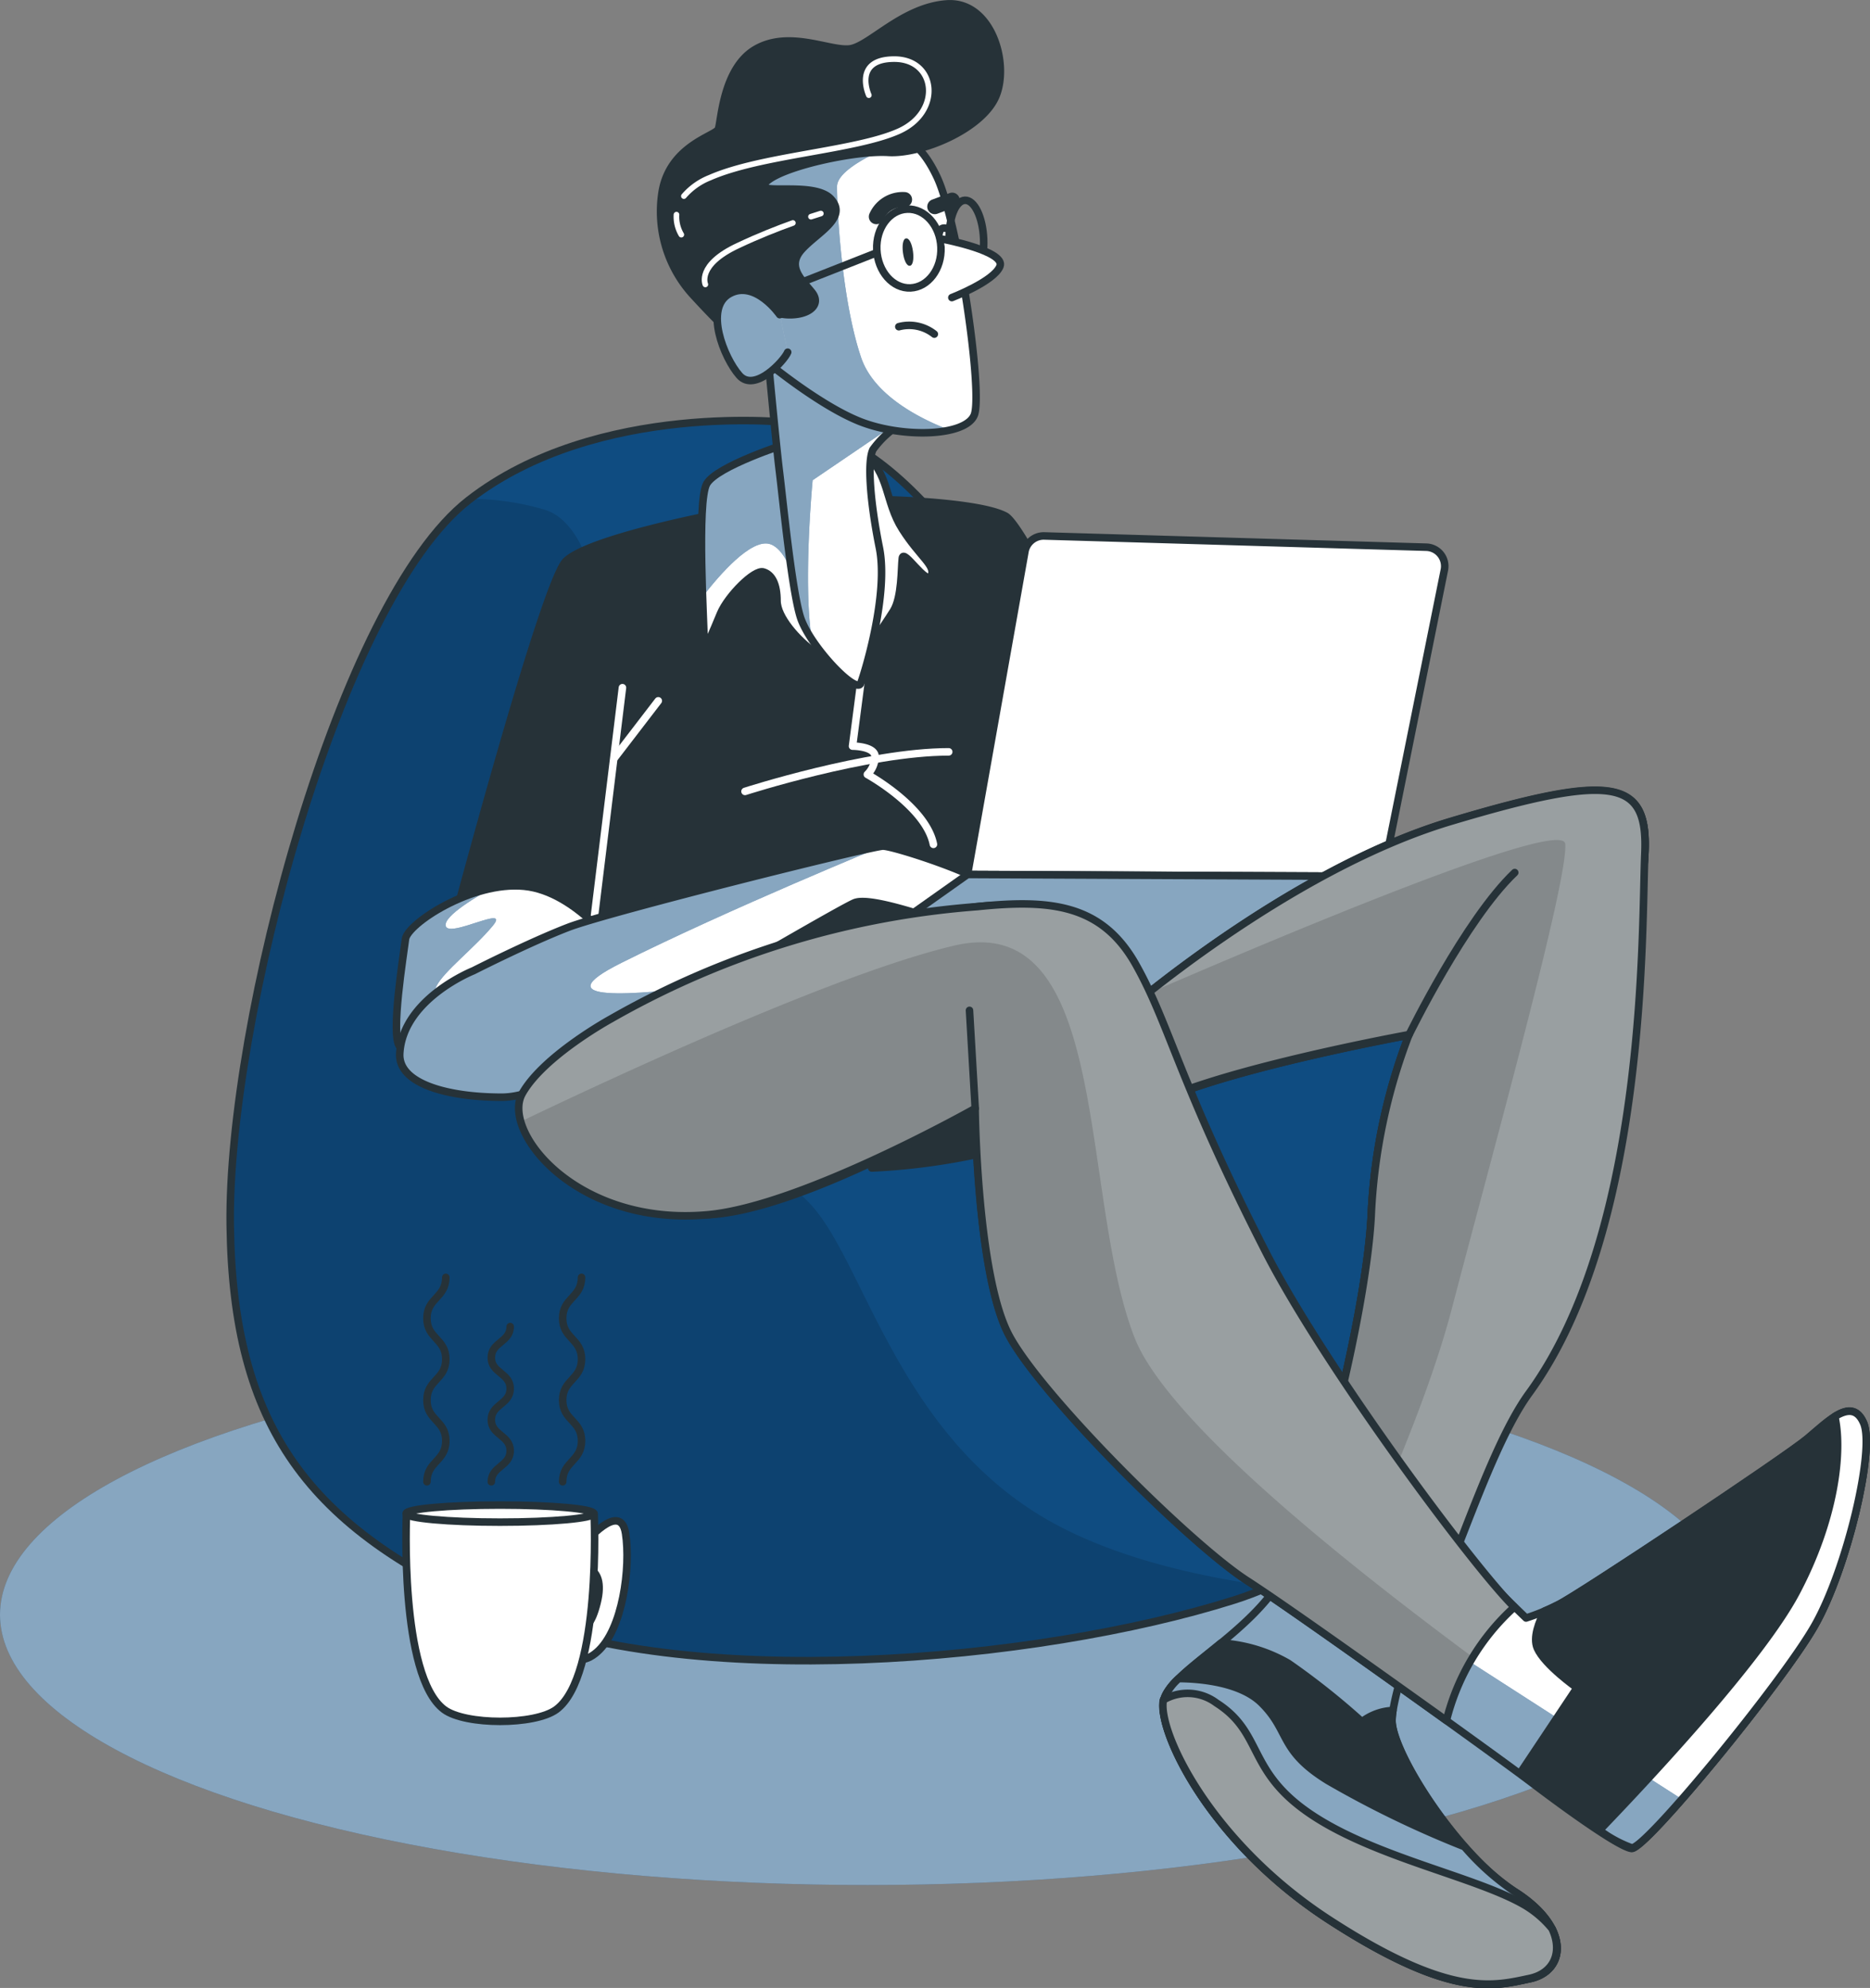 <svg xmlns="http://www.w3.org/2000/svg" xmlns:xlink="http://www.w3.org/1999/xlink" viewBox="0 0 166.44 176.89"><rect x="0" y="0" width="166.44" height="176.89" fill="#808080" stroke="none"/><defs><style>.cls-1,.cls-4{fill:#0f4c81;}.cls-1,.cls-2,.cls-27,.cls-3,.cls-8{stroke:#263238;}.cls-1,.cls-2,.cls-27,.cls-28,.cls-3,.cls-8,.cls-9{stroke-linecap:round;stroke-linejoin:round;}.cls-1,.cls-2,.cls-3,.cls-8,.cls-9{stroke-width:0.67px;}.cls-10,.cls-18,.cls-2,.cls-5{fill:#fff;}.cls-16,.cls-3{fill:#263238;}.cls-5{opacity:0.5;}.cls-6{clip-path:url(#clip-path);}.cls-7{opacity:0.13;}.cls-27,.cls-28,.cls-8,.cls-9{fill:none;}.cls-28,.cls-9{stroke:#fff;}.cls-11{clip-path:url(#clip-path-2);}.cls-12{clip-path:url(#clip-path-3);}.cls-13{clip-path:url(#clip-path-4);}.cls-14{clip-path:url(#clip-path-5);}.cls-15{clip-path:url(#clip-path-6);}.cls-17{clip-path:url(#clip-path-7);}.cls-18{opacity:0.53;}.cls-19{opacity:0.14;}.cls-20{clip-path:url(#clip-path-8);}.cls-21{clip-path:url(#clip-path-9);}.cls-22{clip-path:url(#clip-path-10);}.cls-23{clip-path:url(#clip-path-11);}.cls-24{clip-path:url(#clip-path-12);}.cls-25{clip-path:url(#clip-path-13);}.cls-26{clip-path:url(#clip-path-14);}.cls-27{stroke-width:1.34px;}.cls-28{stroke-width:0.5px;}.cls-29{clip-path:url(#clip-path-15);}</style><clipPath id="clip-path"><path class="cls-1" d="M70.68,37.63s-17.5-2.08-29,6.9S20.26,91,20.49,109s6.91,26.94,23.72,34.3,48.11,4.61,65.61-.92,23.25-24.86,23-35.22S121.1,84.82,117.18,82.29s-15-7.83-20.49-16.12S83.11,39.93,70.68,37.63Z"/></clipPath><clipPath id="clip-path-2"><path class="cls-2" d="M70.06,39.47s-6.27,2-7.16,3.58-.23,12.54-.23,13.89.79-.79,1.46-2.36,3-3.91,3.8-3.69,1.23,1.12,1.23,2.57,1.8,3.48,3.36,4.59,3,2.24,3,2.24,3.24-4.7,4-5.93.68-3.81.79-4.7,2.13,2.46,2.57,1.57-1-1.68-2.57-4.15-1.12-5-3.47-6.82S71.85,39,70.06,39.47Z"/></clipPath><clipPath id="clip-path-3"><path class="cls-2" d="M55.23,84.86s-3.86-5.54-8.57-6-10.41,3.36-10.57,4.7-1.35,8.56-.51,9.57,4,1.85,10.24-.17S54.56,88.39,55.23,84.86Z"/></clipPath><clipPath id="clip-path-4"><path class="cls-2" d="M42.13,86.38s-6.3,2.5-6.55,7.38c-.13,2.71,4.37,3.87,9.07,3.87s11.42-5.88,15.78-8.4,14.44-8.4,15.62-8.9,5.2.84,6.88,1.34a22.45,22.45,0,0,0,4.87.51s2.35,3.69,3.53,3.69-2.52-5.54-3-6.71-8.74-3.87-9.74-3.87-24.52,5.88-28,7.22S42.13,86.38,42.13,86.38Z"/></clipPath><clipPath id="clip-path-5"><polygon class="cls-2" points="86.12 77.81 68.14 90.53 109.27 89.36 123.06 77.98 86.12 77.81"/></clipPath><clipPath id="clip-path-6"><path class="cls-2" d="M99.72,90.41s14.78-12.93,29.39-17.3S146.74,69.42,146.4,76s-7.38,40.8-12.09,49.53-10.57,24.68-10.41,27.7,5.88,11.93,10.92,15.12,4.53,7.05,1.34,7.72-6.88,1.85-17.8-5.2-15.45-17.13-14.77-19.65,7.72-5.88,10.57-10.91,7.56-23.85,7.9-32.41a50.83,50.83,0,0,1,3.35-15.79s-18.47,3.36-23.84,6.72Z"/></clipPath><clipPath id="clip-path-7"><path class="cls-3" d="M114.16,140.28a12.05,12.05,0,0,1-.71,1.1,17.24,17.24,0,0,1,9.45,3.93,31.07,31.07,0,0,1,2.29,2.22c3.22-4.32,6.84-18,10.92-23.58,10.56-14.5,10-41.44,10.29-48s-2.68-7.23-17.29-2.86-29.39,17.3-29.39,17.3l1.85,8.39c5.37-3.36,23.84-6.72,23.84-6.72a50.83,50.83,0,0,0-3.35,15.79C121.72,116.43,117,135.24,114.16,140.28Z"/></clipPath><clipPath id="clip-path-8"><path class="cls-2" d="M55.73,93.09s-5.37,3-7.22,6.38,6.1,9,14.5,8.62S86.8,98.63,86.8,98.63s.16,14.78,3,20.15,16,18.47,21.15,21.83,22.67,15.95,25.36,18,7.72,5.71,8.9,5.87,13.43-14.77,16.29-19.81,5.37-15.61,4.36-18-3-.33-5,1.35S140.36,142,138.68,142.79a18.87,18.87,0,0,1-2.85,1.18s-15.12-14.44-23.18-25.52-8.73-25.36-11.75-30.73S93.51,80,87,80.67A69.7,69.7,0,0,0,55.73,93.09Z"/></clipPath><clipPath id="clip-path-9"><path class="cls-3" d="M134.78,143c-3.55-3.46-16.87-21.34-22.13-31.61-7.7-15.06-8.53-20.19-11.55-25.56S93.51,80,87,80.67a77.41,77.41,0,0,0-32.64,10s-6,3.28-7.88,6.64S51.32,109.16,63,108.09c8.37-.76,23.79-9.46,23.79-9.46s.16,14.78,3,20.15,16,18.47,21.15,21.83c3.31,2.13,11.53,8,17.8,12.48A20.16,20.16,0,0,1,134.78,143Z"/></clipPath><clipPath id="clip-path-10"><path class="cls-2" d="M161.52,144.64c2.85-5,5.37-15.61,4.36-18-.58-1.36-1.5-1.25-2.57-.6.71,3.15,0,9.2-3.47,15.72-3.1,5.81-12.66,16.09-17.48,21.1a11.07,11.07,0,0,0,2.87,1.56C146.4,164.62,158.66,149.68,161.52,144.64Z"/></clipPath><clipPath id="clip-path-11"><path class="cls-2" d="M134.82,168.32a22.46,22.46,0,0,1-4.48-4,91.07,91.07,0,0,1-12.15-5.88c-4.36-2.69-3.35-4.37-5.87-6.88-1.93-1.94-5.74-2.19-7.41-2.2a4.63,4.63,0,0,0-1.32,1.86c-.68,2.52,3.86,12.59,14.77,19.65s14.61,5.87,17.8,5.2S139.86,171.51,134.82,168.32Z"/></clipPath><clipPath id="clip-path-12"><path class="cls-3" d="M135.66,169.49c-4.37-2.52-13.27-4.2-19-8.06s-4.19-7.22-8.39-9.9a4.27,4.27,0,0,0-4.72-.27c-.58,2.61,4,12.58,14.79,19.58s14.61,5.87,17.8,5.2c2.12-.45,3-2.3,2-4.43A9.23,9.23,0,0,0,135.66,169.49Z"/></clipPath><clipPath id="clip-path-13"><path class="cls-2" d="M68.26,30.77s.78,8.48,1.11,11.16,1.08,10.37,1.85,12.92,5,7,5.39,5.95,2.49-7.94,1.66-12.06S77.18,41.06,77.7,40a8.39,8.39,0,0,1,2.38-2.22,66.86,66.86,0,0,1-6.31-3.68C70.78,32.12,68.67,29.85,68.26,30.77Z"/></clipPath><clipPath id="clip-path-14"><path class="cls-2" d="M68,32S72.78,36,76.5,37.49s9.41,1.38,10.21-.55S85.3,19.75,83.39,15.73s-4-4.08-7.34-4.39-10.13,2.45-11.32,5.71.16,7.89,1.15,10.62A20.06,20.06,0,0,0,68,32Z"/></clipPath><clipPath id="clip-path-15"><path class="cls-2" d="M69.4,28s-2.17-3.13-4.46-1.87-.51,5.72.87,7.28,4-1.33,4.3-2.07"/></clipPath></defs><title>vectorsAsset 6</title><g id="Layer_2" data-name="Layer 2"><g id="ev_pages" data-name="ev pages"><ellipse class="cls-4" cx="77.2" cy="143.68" rx="77.2" ry="24.05"/><ellipse class="cls-5" cx="77.2" cy="143.68" rx="77.2" ry="24.05"/><path class="cls-4" d="M70.68,37.63s-17.5-2.08-29,6.9S20.26,91,20.49,109s6.91,26.94,23.72,34.3,48.11,4.61,65.61-.92,23.25-24.86,23-35.22S121.1,84.82,117.18,82.29s-15-7.83-20.49-16.12S83.11,39.93,70.68,37.63Z"/><g class="cls-6"><path class="cls-7" d="M113,141.15c-6.62-.89-14.46-2.69-20.4-6.29C80.09,127.24,77,112.92,72.48,107.54S59.94,102.62,56.36,96.8,58.6,48,48.3,45.3a23.59,23.59,0,0,0-6.43-.91l-.2.14C30.16,53.51,20.26,91,20.49,109s6.91,26.94,23.72,34.3,48.11,4.61,65.61-.92A30,30,0,0,0,113,141.15Z"/></g><path class="cls-8" d="M70.68,37.63s-17.5-2.08-29,6.9S20.26,91,20.49,109s6.91,26.94,23.72,34.3,48.11,4.61,65.61-.92,23.25-24.86,23-35.22S121.1,84.82,117.18,82.29s-15-7.83-20.49-16.12S83.11,39.93,70.68,37.63Z"/><path class="cls-3" d="M63.79,45.74s-11.42,2.18-13.43,4.2S40,83.52,40,83.52a12.43,12.43,0,0,1,7,.34c3.36,1.34,3.69,4.87,4,6.55a58.26,58.26,0,0,1,.5,6s33.94-3,41.16-4.71a145.86,145.86,0,0,1,18.21-2.45S92.34,47.42,89.48,45.91,74.71,44.23,73,44.57,63.79,45.74,63.79,45.74Z"/><line class="cls-9" x1="52.54" y1="84.53" x2="55.4" y2="61.19"/><line class="cls-9" x1="54.72" y1="67.4" x2="58.59" y2="62.36"/><path class="cls-9" d="M66.31,70.42S77.22,66.9,84.44,66.9"/><path class="cls-9" d="M76.61,60.8l-.73,5.59s1.85,0,2,.84a2.26,2.26,0,0,1-.68,1.68s5.21,2.86,5.88,6.22"/><path class="cls-10" d="M70.06,39.47s-6.27,2-7.16,3.58-.23,12.54-.23,13.89.79-.79,1.46-2.36,3-3.91,3.8-3.69,1.23,1.12,1.23,2.57,1.8,3.48,3.36,4.59,3,2.24,3,2.24,3.24-4.7,4-5.93.68-3.81.79-4.7,2.13,2.46,2.57,1.57-1-1.68-2.57-4.15-1.12-5-3.47-6.82S71.85,39,70.06,39.47Z"/><g class="cls-11"><path class="cls-4" d="M62.9,43.05c-.6,1.05-.5,6.28-.37,10.05,1.43-1.85,4.38-5.32,6.08-4.66,2.18.83,3,7,3,7l-1.46-16-.1,0S63.79,41.49,62.9,43.05Z"/><path class="cls-5" d="M62.9,43.05c-.6,1.05-.5,6.28-.37,10.05,1.43-1.85,4.38-5.32,6.08-4.66,2.18.83,3,7,3,7l-1.46-16-.1,0S63.79,41.49,62.9,43.05Z"/></g><path class="cls-8" d="M70.06,39.47s-6.27,2-7.16,3.58-.23,12.54-.23,13.89.79-.79,1.46-2.36,3-3.91,3.8-3.69,1.23,1.12,1.23,2.57,1.8,3.48,3.36,4.59,3,2.24,3,2.24,3.24-4.7,4-5.93.68-3.81.79-4.7,2.13,2.46,2.57,1.57-1-1.68-2.57-4.15-1.12-5-3.47-6.82S71.85,39,70.06,39.47Z"/><path class="cls-10" d="M55.23,84.86s-3.86-5.54-8.57-6-10.41,3.36-10.57,4.7-1.35,8.56-.51,9.57,4,1.85,10.24-.17S54.56,88.39,55.23,84.86Z"/><g class="cls-12"><path class="cls-4" d="M39.52,92.92s-1.34-3.85-.67-5.18,3.34-3.35,5-5.35-3.91,1.13-4.18,0c-.21-.92,3-2.74,4.19-3.42-3.91.75-7.65,3.47-7.78,4.55-.17,1.34-1.35,8.56-.51,9.57.44.52,1.5,1,3.28,1C39.27,93.44,39.52,92.92,39.52,92.92Z"/><path class="cls-5" d="M39.52,92.92s-1.34-3.85-.67-5.18,3.34-3.35,5-5.35-3.91,1.13-4.18,0c-.21-.92,3-2.74,4.19-3.42-3.91.75-7.65,3.47-7.78,4.55-.17,1.34-1.35,8.56-.51,9.57.44.52,1.5,1,3.28,1C39.27,93.44,39.52,92.92,39.52,92.92Z"/></g><path class="cls-8" d="M55.23,84.86s-3.86-5.54-8.57-6-10.41,3.36-10.57,4.7-1.35,8.56-.51,9.57,4,1.85,10.24-.17S54.56,88.39,55.23,84.86Z"/><path class="cls-10" d="M42.13,86.38s-6.3,2.5-6.55,7.38c-.13,2.71,4.37,3.87,9.07,3.87s11.42-5.88,15.78-8.4,14.44-8.4,15.62-8.9,5.2.84,6.88,1.34a22.45,22.45,0,0,0,4.87.51s2.35,3.69,3.53,3.69-2.52-5.54-3-6.71-8.74-3.87-9.74-3.87-24.52,5.88-28,7.22S42.13,86.38,42.13,86.38Z"/><g class="cls-13"><path class="cls-4" d="M55.3,85.68c9.6-4.8,23.27-10.39,23.27-10.39-1,0-24.52,5.88-28,7.22s-8.4,3.87-8.4,3.87-6.3,2.5-6.55,7.38c-.13,2.71,4.37,3.87,9.07,3.87s11.42-5.88,15.78-8.4l2.65-1.53C56.66,88.53,48.09,89.28,55.3,85.68Z"/><path class="cls-5" d="M55.3,85.68c9.6-4.8,23.27-10.39,23.27-10.39-1,0-24.52,5.88-28,7.22s-8.4,3.87-8.4,3.87-6.3,2.5-6.55,7.38c-.13,2.71,4.37,3.87,9.07,3.87s11.42-5.88,15.78-8.4l2.65-1.53C56.66,88.53,48.09,89.28,55.3,85.68Z"/></g><path class="cls-8" d="M42.13,86.38s-6.3,2.5-6.55,7.38c-.13,2.71,4.37,3.87,9.07,3.87s11.42-5.88,15.78-8.4,14.44-8.4,15.62-8.9,5.2.84,6.88,1.34a22.45,22.45,0,0,0,4.87.51s2.35,3.69,3.53,3.69-2.52-5.54-3-6.71-8.74-3.87-9.74-3.87-24.52,5.88-28,7.22S42.13,86.38,42.13,86.38Z"/><path class="cls-2" d="M91.24,49,86.12,77.81l36.94.17,5.5-27.29a1.69,1.69,0,0,0-1.61-2l-34-1A1.7,1.7,0,0,0,91.24,49Z"/><polygon class="cls-10" points="86.12 77.81 68.14 90.53 109.27 89.36 123.06 77.98 86.12 77.81"/><g class="cls-14"><polygon class="cls-4" points="86.12 77.81 68.14 90.53 109.27 89.36 123.06 77.98 86.12 77.81"/><polygon class="cls-5" points="86.12 77.81 68.14 90.53 109.27 89.36 123.06 77.98 86.12 77.81"/></g><polygon class="cls-8" points="86.12 77.81 68.14 90.53 109.27 89.36 123.06 77.98 86.12 77.81"/><path class="cls-10" d="M99.72,90.41s14.78-12.93,29.39-17.3S146.74,69.42,146.4,76s-7.38,40.8-12.09,49.53-10.57,24.68-10.41,27.7,5.88,11.93,10.92,15.12,4.53,7.05,1.34,7.72-6.88,1.85-17.8-5.2-15.45-17.13-14.77-19.65,7.72-5.88,10.57-10.91,7.56-23.85,7.9-32.41a50.83,50.83,0,0,1,3.35-15.79s-18.47,3.36-23.84,6.72Z"/><g class="cls-15"><path class="cls-4" d="M99.72,90.41s14.78-12.93,29.39-17.3S146.74,69.42,146.4,76s-7.38,40.8-12.09,49.53-10.57,24.68-10.41,27.7,5.88,11.93,10.92,15.12,4.53,7.05,1.34,7.72-6.88,1.85-17.8-5.2-15.45-17.13-14.77-19.65,7.72-5.88,10.57-10.91,7.56-23.85,7.9-32.41a50.83,50.83,0,0,1,3.35-15.79s-18.47,3.36-23.84,6.72Z"/><path class="cls-5" d="M99.72,90.41s14.78-12.93,29.39-17.3S146.74,69.42,146.4,76s-7.38,40.8-12.09,49.53-10.57,24.68-10.41,27.7,5.88,11.93,10.92,15.12,4.53,7.05,1.34,7.72-6.88,1.85-17.8-5.2-15.45-17.13-14.77-19.65,7.72-5.88,10.57-10.91,7.56-23.85,7.9-32.41a50.83,50.83,0,0,1,3.35-15.79s-18.47,3.36-23.84,6.72Z"/></g><path class="cls-8" d="M99.72,90.41s14.78-12.93,29.39-17.3S146.74,69.42,146.4,76s-7.38,40.8-12.09,49.53-10.57,24.68-10.41,27.7,5.88,11.93,10.92,15.12,4.53,7.05,1.34,7.72-6.88,1.85-17.8-5.2-15.45-17.13-14.77-19.65,7.72-5.88,10.57-10.91,7.56-23.85,7.9-32.41a50.83,50.83,0,0,1,3.35-15.79s-18.47,3.36-23.84,6.72Z"/><path class="cls-2" d="M114.16,140.28a12.05,12.05,0,0,1-.71,1.1,17.24,17.24,0,0,1,9.45,3.93,31.07,31.07,0,0,1,2.29,2.22,148.17,148.17,0,0,1,9.12-22c4.71-8.73,11.76-43,12.09-49.53s-2.68-7.23-17.29-2.86-29.39,17.3-29.39,17.3l1.85,8.39c5.37-3.36,23.84-6.72,23.84-6.72a50.83,50.83,0,0,0-3.35,15.79C121.72,116.43,117,135.24,114.16,140.28Z"/><path class="cls-16" d="M114.16,140.28a12.05,12.05,0,0,1-.71,1.1,17.24,17.24,0,0,1,9.45,3.93,31.07,31.07,0,0,1,2.29,2.22c3.22-4.32,6.84-18,10.92-23.58,10.56-14.5,10-41.44,10.29-48s-2.68-7.23-17.29-2.86-29.39,17.3-29.39,17.3l1.85,8.39c5.37-3.36,23.84-6.72,23.84-6.72a50.83,50.83,0,0,0-3.35,15.79C121.72,116.43,117,135.24,114.16,140.28Z"/><g class="cls-17"><path class="cls-18" d="M114.16,140.28a12.05,12.05,0,0,1-.71,1.1,17.24,17.24,0,0,1,9.45,3.93,31.07,31.07,0,0,1,2.29,2.22c3.22-4.32,6.84-18,10.92-23.58,10.56-14.5,10-41.44,10.29-48s-2.68-7.23-17.29-2.86-29.39,17.3-29.39,17.3l1.85,8.39c5.37-3.36,23.84-6.72,23.84-6.72a50.83,50.83,0,0,0-3.35,15.79C121.72,116.43,117,135.24,114.16,140.28Z"/><path class="cls-19" d="M139.31,75.08c-.27-2.39-26.24,8.61-37.19,13.35-1.52,1.21-2.4,2-2.4,2l1.85,8.39c5.37-3.36,23.84-6.72,23.84-6.72a50.83,50.83,0,0,0-3.35,15.79c-.34,8.56-5,27.37-7.9,32.41a12.05,12.05,0,0,1-.71,1.1,19.18,19.18,0,0,1,5.36,1.38c4.07-8.59,8.38-18.56,10.42-26.37C132.93,102.28,139.64,78.1,139.31,75.08Z"/><path class="cls-8" d="M125.41,92.08s5-10.24,9.41-14.44"/></g><path class="cls-8" d="M114.16,140.28a12.05,12.05,0,0,1-.71,1.1,17.24,17.24,0,0,1,9.45,3.93,31.07,31.07,0,0,1,2.29,2.22c3.22-4.32,6.84-18,10.92-23.58,10.56-14.5,10-41.44,10.29-48s-2.68-7.23-17.29-2.86-29.39,17.3-29.39,17.3l1.85,8.39c5.37-3.36,23.84-6.72,23.84-6.72a50.83,50.83,0,0,0-3.35,15.79C121.72,116.43,117,135.24,114.16,140.28Z"/><path class="cls-3" d="M77.59,103.93a57.62,57.62,0,0,0,15.88-3c7.6-2.76-6.21-7.82-11.51-5.06A7.87,7.87,0,0,0,77.59,103.93Z"/><path class="cls-10" d="M55.73,93.09s-5.37,3-7.22,6.38,6.1,9,14.5,8.62S86.8,98.63,86.8,98.63s.16,14.78,3,20.15,16,18.47,21.15,21.83,22.67,15.95,25.36,18,7.72,5.71,8.9,5.87,13.43-14.77,16.29-19.81,5.37-15.61,4.36-18-3-.33-5,1.35S140.36,142,138.68,142.79a18.87,18.87,0,0,1-2.85,1.18s-15.12-14.44-23.18-25.52-8.73-25.36-11.75-30.73S93.51,80,87,80.67A69.7,69.7,0,0,0,55.73,93.09Z"/><g class="cls-20"><path class="cls-4" d="M126.78,151.66c4.49,3.21,8.39,6.05,9.55,6.92,2.69,2,7.72,5.71,8.9,5.87.42.06,2.23-1.78,4.52-4.41l-19.23-12.37Z"/><path class="cls-5" d="M126.78,151.66c4.49,3.21,8.39,6.05,9.55,6.92,2.69,2,7.72,5.71,8.9,5.87.42.06,2.23-1.78,4.52-4.41l-19.23-12.37Z"/></g><path class="cls-8" d="M55.73,93.09s-5.37,3-7.22,6.38,6.1,9,14.5,8.62S86.8,98.63,86.8,98.63s.16,14.78,3,20.15,16,18.47,21.15,21.83,22.67,15.95,25.36,18,7.72,5.71,8.9,5.87,13.43-14.77,16.29-19.81,5.37-15.61,4.36-18-3-.33-5,1.35S140.36,142,138.68,142.79a18.87,18.87,0,0,1-2.85,1.18s-15.12-14.44-23.18-25.52-8.73-25.36-11.75-30.73S93.51,80,87,80.67A69.7,69.7,0,0,0,55.73,93.09Z"/><path class="cls-16" d="M134.78,143c-3.55-3.46-16.87-21.34-22.13-31.61-7.7-15.06-8.53-20.19-11.55-25.56S93.51,80,87,80.67a77.41,77.41,0,0,0-32.64,10s-6,3.28-7.88,6.64S51.32,109.16,63,108.09c8.37-.76,23.79-9.46,23.79-9.46s.16,14.78,3,20.15,16,18.47,21.15,21.83c3.31,2.13,11.53,8,17.8,12.48A20.16,20.16,0,0,1,134.78,143Z"/><g class="cls-21"><path class="cls-18" d="M134.78,143c-3.55-3.46-16.87-21.34-22.13-31.61-7.7-15.06-8.53-20.19-11.55-25.56S93.51,80,87,80.67a77.41,77.41,0,0,0-32.64,10s-6,3.28-7.88,6.64S51.32,109.16,63,108.09c8.37-.76,23.79-9.46,23.79-9.46s.16,14.78,3,20.15,16,18.47,21.15,21.83c3.31,2.13,11.53,8,17.8,12.48A20.16,20.16,0,0,1,134.78,143Z"/><path class="cls-19" d="M101,119.07c-5-12.76-2-38.28-16.12-34.92C74.62,86.59,55.79,95.28,46.32,99.81c1.12,3.86,7.3,9.14,16.69,8.28,8.37-.76,23.79-9.46,23.79-9.46s.16,14.78,3,20.15,16,18.47,21.15,21.83c3.31,2.13,11.53,8,17.8,12.48a23.74,23.74,0,0,1,2.34-5.63C118.61,138.22,103.83,126.2,101,119.07Z"/><line class="cls-8" x1="86.8" y1="98.63" x2="86.29" y2="89.9"/></g><path class="cls-8" d="M134.78,143c-3.55-3.46-16.87-21.34-22.13-31.61-7.7-15.06-8.53-20.19-11.55-25.56S93.51,80,87,80.67a77.41,77.41,0,0,0-32.64,10s-6,3.28-7.88,6.64S51.32,109.16,63,108.09c8.37-.76,23.79-9.46,23.79-9.46s.16,14.78,3,20.15,16,18.47,21.15,21.83c3.31,2.13,11.53,8,17.8,12.48A20.16,20.16,0,0,1,134.78,143Z"/><path class="cls-3" d="M136.33,158.58c2.69,2,7.72,5.71,8.9,5.87s13.43-14.77,16.29-19.81,5.37-15.61,4.36-18-3-.33-5,1.35S140.36,142,138.68,142.79c-.44.22-.84.41-1.2.56-.49.92-1.07,2.35-.65,3.31.67,1.51,3.53,3.52,3.53,3.52l-5.08,7.62Z"/><path class="cls-10" d="M161.52,144.64c2.85-5,5.37-15.61,4.36-18-.58-1.36-1.5-1.25-2.57-.6.71,3.15,0,9.2-3.47,15.72-3.1,5.81-12.66,16.09-17.48,21.1a11.07,11.07,0,0,0,2.87,1.56C146.4,164.62,158.66,149.68,161.52,144.64Z"/><g class="cls-22"><path class="cls-4" d="M145.4,164.41l.14-.08.05,0a2.39,2.39,0,0,0,.22-.16.27.27,0,0,0,.08-.07l.2-.16.11-.1.26-.24.16-.15c.07-.07.15-.14.22-.22L147,163l.19-.19.48-.5.07-.08.3-.33.12-.12c.35-.39.73-.8,1.11-1.24l0,0,.41-.46h0l-2.93-1.88c-1.67,1.81-3.22,3.45-4.46,4.73h0l.45.3.07,0,.41.26h0c.23.15.44.27.65.39l.18.1.19.1.21.11.15.07a1.89,1.89,0,0,0,.21.09l.1,0,.24.06a.22.22,0,0,0,.13,0Z"/><path class="cls-5" d="M145.4,164.41l.14-.08.05,0a2.39,2.39,0,0,0,.22-.16.27.27,0,0,0,.08-.07l.2-.16.11-.1.26-.24.16-.15c.07-.07.15-.14.22-.22L147,163l.19-.19.48-.5.07-.08.3-.33.12-.12c.35-.39.73-.8,1.11-1.24l0,0,.41-.46h0l-2.93-1.88c-1.67,1.81-3.22,3.45-4.46,4.73h0l.45.3.07,0,.41.26h0c.23.15.44.27.65.39l.18.1.19.1.21.11.15.07a1.89,1.89,0,0,0,.21.09l.1,0,.24.06a.22.22,0,0,0,.13,0Z"/></g><path class="cls-8" d="M161.52,144.64c2.85-5,5.37-15.61,4.36-18-.58-1.36-1.5-1.25-2.57-.6.71,3.15,0,9.2-3.47,15.72-3.1,5.81-12.66,16.09-17.48,21.1a11.07,11.07,0,0,0,2.87,1.56C146.4,164.62,158.66,149.68,161.52,144.64Z"/><path class="cls-3" d="M134.82,168.32c-5-3.19-10.75-12.09-10.92-15.12a5.77,5.77,0,0,1,.08-1,4.84,4.84,0,0,0-2.76,1,65.58,65.58,0,0,0-6.55-5.2,13.65,13.65,0,0,0-6-1.8c-2.44,2-4.7,3.62-5.06,5-.68,2.52,3.86,12.59,14.77,19.65s14.61,5.87,17.8,5.2S139.86,171.51,134.82,168.32Z"/><path class="cls-10" d="M134.82,168.32a22.46,22.46,0,0,1-4.48-4,91.07,91.07,0,0,1-12.15-5.88c-4.36-2.69-3.35-4.37-5.87-6.88-1.93-1.94-5.74-2.19-7.41-2.2a4.63,4.63,0,0,0-1.32,1.86c-.68,2.52,3.86,12.59,14.77,19.65s14.61,5.87,17.8,5.2S139.86,171.51,134.82,168.32Z"/><g class="cls-23"><path class="cls-4" d="M134.82,168.32a22.46,22.46,0,0,1-4.48-4,91.07,91.07,0,0,1-12.15-5.88c-4.36-2.69-3.35-4.37-5.87-6.88-1.93-1.94-5.74-2.19-7.41-2.2a4.63,4.63,0,0,0-1.32,1.86c-.68,2.52,3.86,12.59,14.77,19.65s14.61,5.87,17.8,5.2S139.86,171.51,134.82,168.32Z"/><path class="cls-5" d="M134.82,168.32a22.46,22.46,0,0,1-4.48-4,91.07,91.07,0,0,1-12.15-5.88c-4.36-2.69-3.35-4.37-5.87-6.88-1.93-1.94-5.74-2.19-7.41-2.2a4.63,4.63,0,0,0-1.32,1.86c-.68,2.52,3.86,12.59,14.77,19.65s14.61,5.87,17.8,5.2S139.86,171.51,134.82,168.32Z"/></g><path class="cls-8" d="M134.82,168.32a22.46,22.46,0,0,1-4.48-4,91.07,91.07,0,0,1-12.15-5.88c-4.36-2.69-3.35-4.37-5.87-6.88-1.93-1.94-5.74-2.19-7.41-2.2a4.63,4.63,0,0,0-1.32,1.86c-.68,2.52,3.86,12.59,14.77,19.65s14.61,5.87,17.8,5.2S139.86,171.51,134.82,168.32Z"/><path class="cls-16" d="M135.66,169.49c-4.37-2.52-13.27-4.2-19-8.06s-4.19-7.22-8.39-9.9a4.27,4.27,0,0,0-4.72-.27c-.58,2.61,4,12.58,14.79,19.58s14.61,5.87,17.8,5.2c2.12-.45,3-2.3,2-4.43A9.23,9.23,0,0,0,135.66,169.49Z"/><g class="cls-24"><path class="cls-18" d="M135.66,169.49c-4.37-2.52-13.27-4.2-19-8.06s-4.19-7.22-8.39-9.9a4.27,4.27,0,0,0-4.72-.27c-.58,2.61,4,12.58,14.79,19.58s14.61,5.87,17.8,5.2c2.12-.45,3-2.3,2-4.43A9.23,9.23,0,0,0,135.66,169.49Z"/></g><path class="cls-8" d="M135.66,169.49c-4.37-2.52-13.27-4.2-19-8.06s-4.19-7.22-8.39-9.9a4.27,4.27,0,0,0-4.72-.27c-.58,2.61,4,12.58,14.79,19.58s14.61,5.87,17.8,5.2c2.12-.45,3-2.3,2-4.43A9.23,9.23,0,0,0,135.66,169.49Z"/><path class="cls-2" d="M52,137.37s3.22-3.91,3.68-.92S55.44,145,53.14,147s-3.46-1.15-3.46-1.15l1.38-1.84s1.16,2.3,2.08-1.38-1.85-3.22-1.85-3.22Z"/><path class="cls-2" d="M49.52,152.11c-1.91,1.41-8.12,1.41-10,0-4-3-3.34-17.43-3.34-17.43h16.7S53.55,149.12,49.52,152.11Z"/><path class="cls-8" d="M38,131.85c0-1.82,1.68-1.82,1.68-3.64S38,126.4,38,124.58s1.68-1.82,1.68-3.64S38,119.12,38,117.3s1.68-1.82,1.68-3.64"/><path class="cls-8" d="M43.73,131.85c0-1.38,1.68-1.38,1.68-2.76s-1.68-1.38-1.68-2.76,1.68-1.38,1.68-2.77-1.68-1.38-1.68-2.76,1.68-1.38,1.68-2.76"/><path class="cls-8" d="M50.08,131.85c0-1.82,1.68-1.82,1.68-3.64s-1.68-1.81-1.68-3.63,1.68-1.82,1.68-3.64-1.68-1.82-1.68-3.64,1.68-1.82,1.68-3.64"/><path class="cls-2" d="M52.85,134.68c0,.42-3.74.76-8.35.76s-8.35-.34-8.35-.76,3.73-.76,8.35-.76S52.85,134.26,52.85,134.68Z"/><path class="cls-10" d="M68.26,30.77s.78,8.48,1.11,11.16,1.08,10.37,1.85,12.92,5,7,5.39,5.95,2.49-7.94,1.66-12.06S77.18,41.06,77.7,40a8.39,8.39,0,0,1,2.38-2.22,66.86,66.86,0,0,1-6.31-3.68C70.78,32.12,68.67,29.85,68.26,30.77Z"/><g class="cls-25"><path class="cls-4" d="M79,38.2l-.69-1.31c-1.23-.67-2.95-1.66-4.58-2.76-3-2-5.1-4.28-5.51-3.36,0,0,.78,8.48,1.11,11.16s1.08,10.37,1.85,12.92a8.71,8.71,0,0,0,1.08,2.09c-.81-5.06.07-14.21.07-14.21Z"/><path class="cls-5" d="M79,38.2l-.69-1.31c-1.23-.67-2.95-1.66-4.58-2.76-3-2-5.1-4.28-5.51-3.36,0,0,.78,8.48,1.11,11.16s1.08,10.37,1.85,12.92a8.71,8.71,0,0,0,1.08,2.09c-.81-5.06.07-14.21.07-14.21Z"/></g><path class="cls-8" d="M68.26,30.77s.78,8.48,1.11,11.16,1.08,10.37,1.85,12.92,5,7,5.39,5.95,2.49-7.94,1.66-12.06S77.18,41.06,77.7,40a8.39,8.39,0,0,1,2.38-2.22,66.86,66.86,0,0,1-6.31-3.68C70.78,32.12,68.67,29.85,68.26,30.77Z"/><path class="cls-10" d="M68,32S72.78,36,76.5,37.49s9.41,1.38,10.21-.55S85.3,19.75,83.39,15.73s-4-4.08-7.34-4.39-10.13,2.45-11.32,5.71.16,7.89,1.15,10.62A20.06,20.06,0,0,0,68,32Z"/><g class="cls-26"><path class="cls-4" d="M76.64,31.8c-1.72-5.09-2.14-13.07-2.14-15.2,0-1.65,4.29-3.45,6.25-4.19-1.29-.8-2.78-.9-4.7-1.07-3.37-.31-10.13,2.45-11.32,5.71s.16,7.89,1.15,10.62A20.06,20.06,0,0,0,68,32S72.78,36,76.5,37.49a15.4,15.4,0,0,0,8,.77C81.89,37.26,77.78,35.19,76.64,31.8Z"/><path class="cls-5" d="M76.64,31.8c-1.72-5.09-2.14-13.07-2.14-15.2,0-1.65,4.29-3.45,6.25-4.19-1.29-.8-2.78-.9-4.7-1.07-3.37-.31-10.13,2.45-11.32,5.71s.16,7.89,1.15,10.62A20.06,20.06,0,0,0,68,32S72.78,36,76.5,37.49a15.4,15.4,0,0,0,8,.77C81.89,37.26,77.78,35.19,76.64,31.8Z"/></g><path class="cls-8" d="M68,32S72.78,36,76.5,37.49s9.41,1.38,10.21-.55S85.3,19.75,83.39,15.73s-4-4.08-7.34-4.39-10.13,2.45-11.32,5.71.16,7.89,1.15,10.62A20.06,20.06,0,0,0,68,32Z"/><path class="cls-8" d="M83.75,22c.08,1.93-1.14,3.55-2.71,3.62s-2.91-1.46-3-3.4,1.13-3.55,2.71-3.61S83.67,20.07,83.75,22Z"/><path class="cls-8" d="M87.55,21.27c.08,1.93-.55,3.53-1.39,3.56s-1.6-1.51-1.67-3.44.54-3.53,1.39-3.57S87.47,19.33,87.55,21.27Z"/><path class="cls-2" d="M84,21.3s5.54,1.06,5,2.4-4.28,2.78-4.28,2.78"/><path class="cls-8" d="M83.61,20.69s.07-.69.93-.25"/><line class="cls-8" x1="77.9" y1="22.54" x2="67.81" y2="26.51"/><path class="cls-27" d="M78,19.28a2.56,2.56,0,0,1,2.51-1.52"/><line class="cls-27" x1="84.75" y1="17.81" x2="83.2" y2="18.39"/><path class="cls-8" d="M80,29.07a3.61,3.61,0,0,1,3.16.66"/><path class="cls-16" d="M81.26,22.37c.09.67,0,1.25-.28,1.28s-.52-.49-.61-1.16,0-1.25.28-1.28S81.17,21.7,81.26,22.37Z"/><path class="cls-3" d="M68.76,26.54S68.08,27.88,70,28s3.18-.86,2.26-2S70,23.71,71.36,22.2s4.13-2.8,2.6-4.49-7.17-.16-5.76-1.53,7.93-2.8,10.86-2.62,8.4-2.08,9.6-5.05S88.18.05,84.24.35s-6.86,3.78-8.61,4-5.33-1.69-8.33,0-3.1,6.55-3.37,7.15-4.33,1.48-5,5.6a11,11,0,0,0,2.85,9.25c1.68,1.83,2.44,2.53,2.44,2.53Z"/><path class="cls-28" d="M60.21,19.1a3.13,3.13,0,0,0,.43,1.78"/><path class="cls-28" d="M77.33,8.47S75.87,5.26,79.6,5.26s4.28,4.67.41,6.41-12.29,2.14-16.83,4.14a5.91,5.91,0,0,0-2.31,1.64"/><path class="cls-28" d="M70.57,19.84c-1.34.48-3.08,1.16-4.85,2-3.74,1.73-2.94,3.47-2.94,3.47"/><path class="cls-28" d="M73.06,19l-.88.28"/><path class="cls-10" d="M69.4,28s-2.17-3.13-4.46-1.87-.51,5.72.87,7.28,4-1.33,4.3-2.07"/><g class="cls-29"><path class="cls-4" d="M69.4,28s-2.17-3.13-4.46-1.87-.51,5.72.87,7.28,4-1.33,4.3-2.07"/><path class="cls-5" d="M69.4,28s-2.17-3.13-4.46-1.87-.51,5.72.87,7.28,4-1.33,4.3-2.07"/></g><path class="cls-8" d="M69.4,28s-2.17-3.13-4.46-1.87-.51,5.72.87,7.28,4-1.33,4.3-2.07"/></g></g></svg>